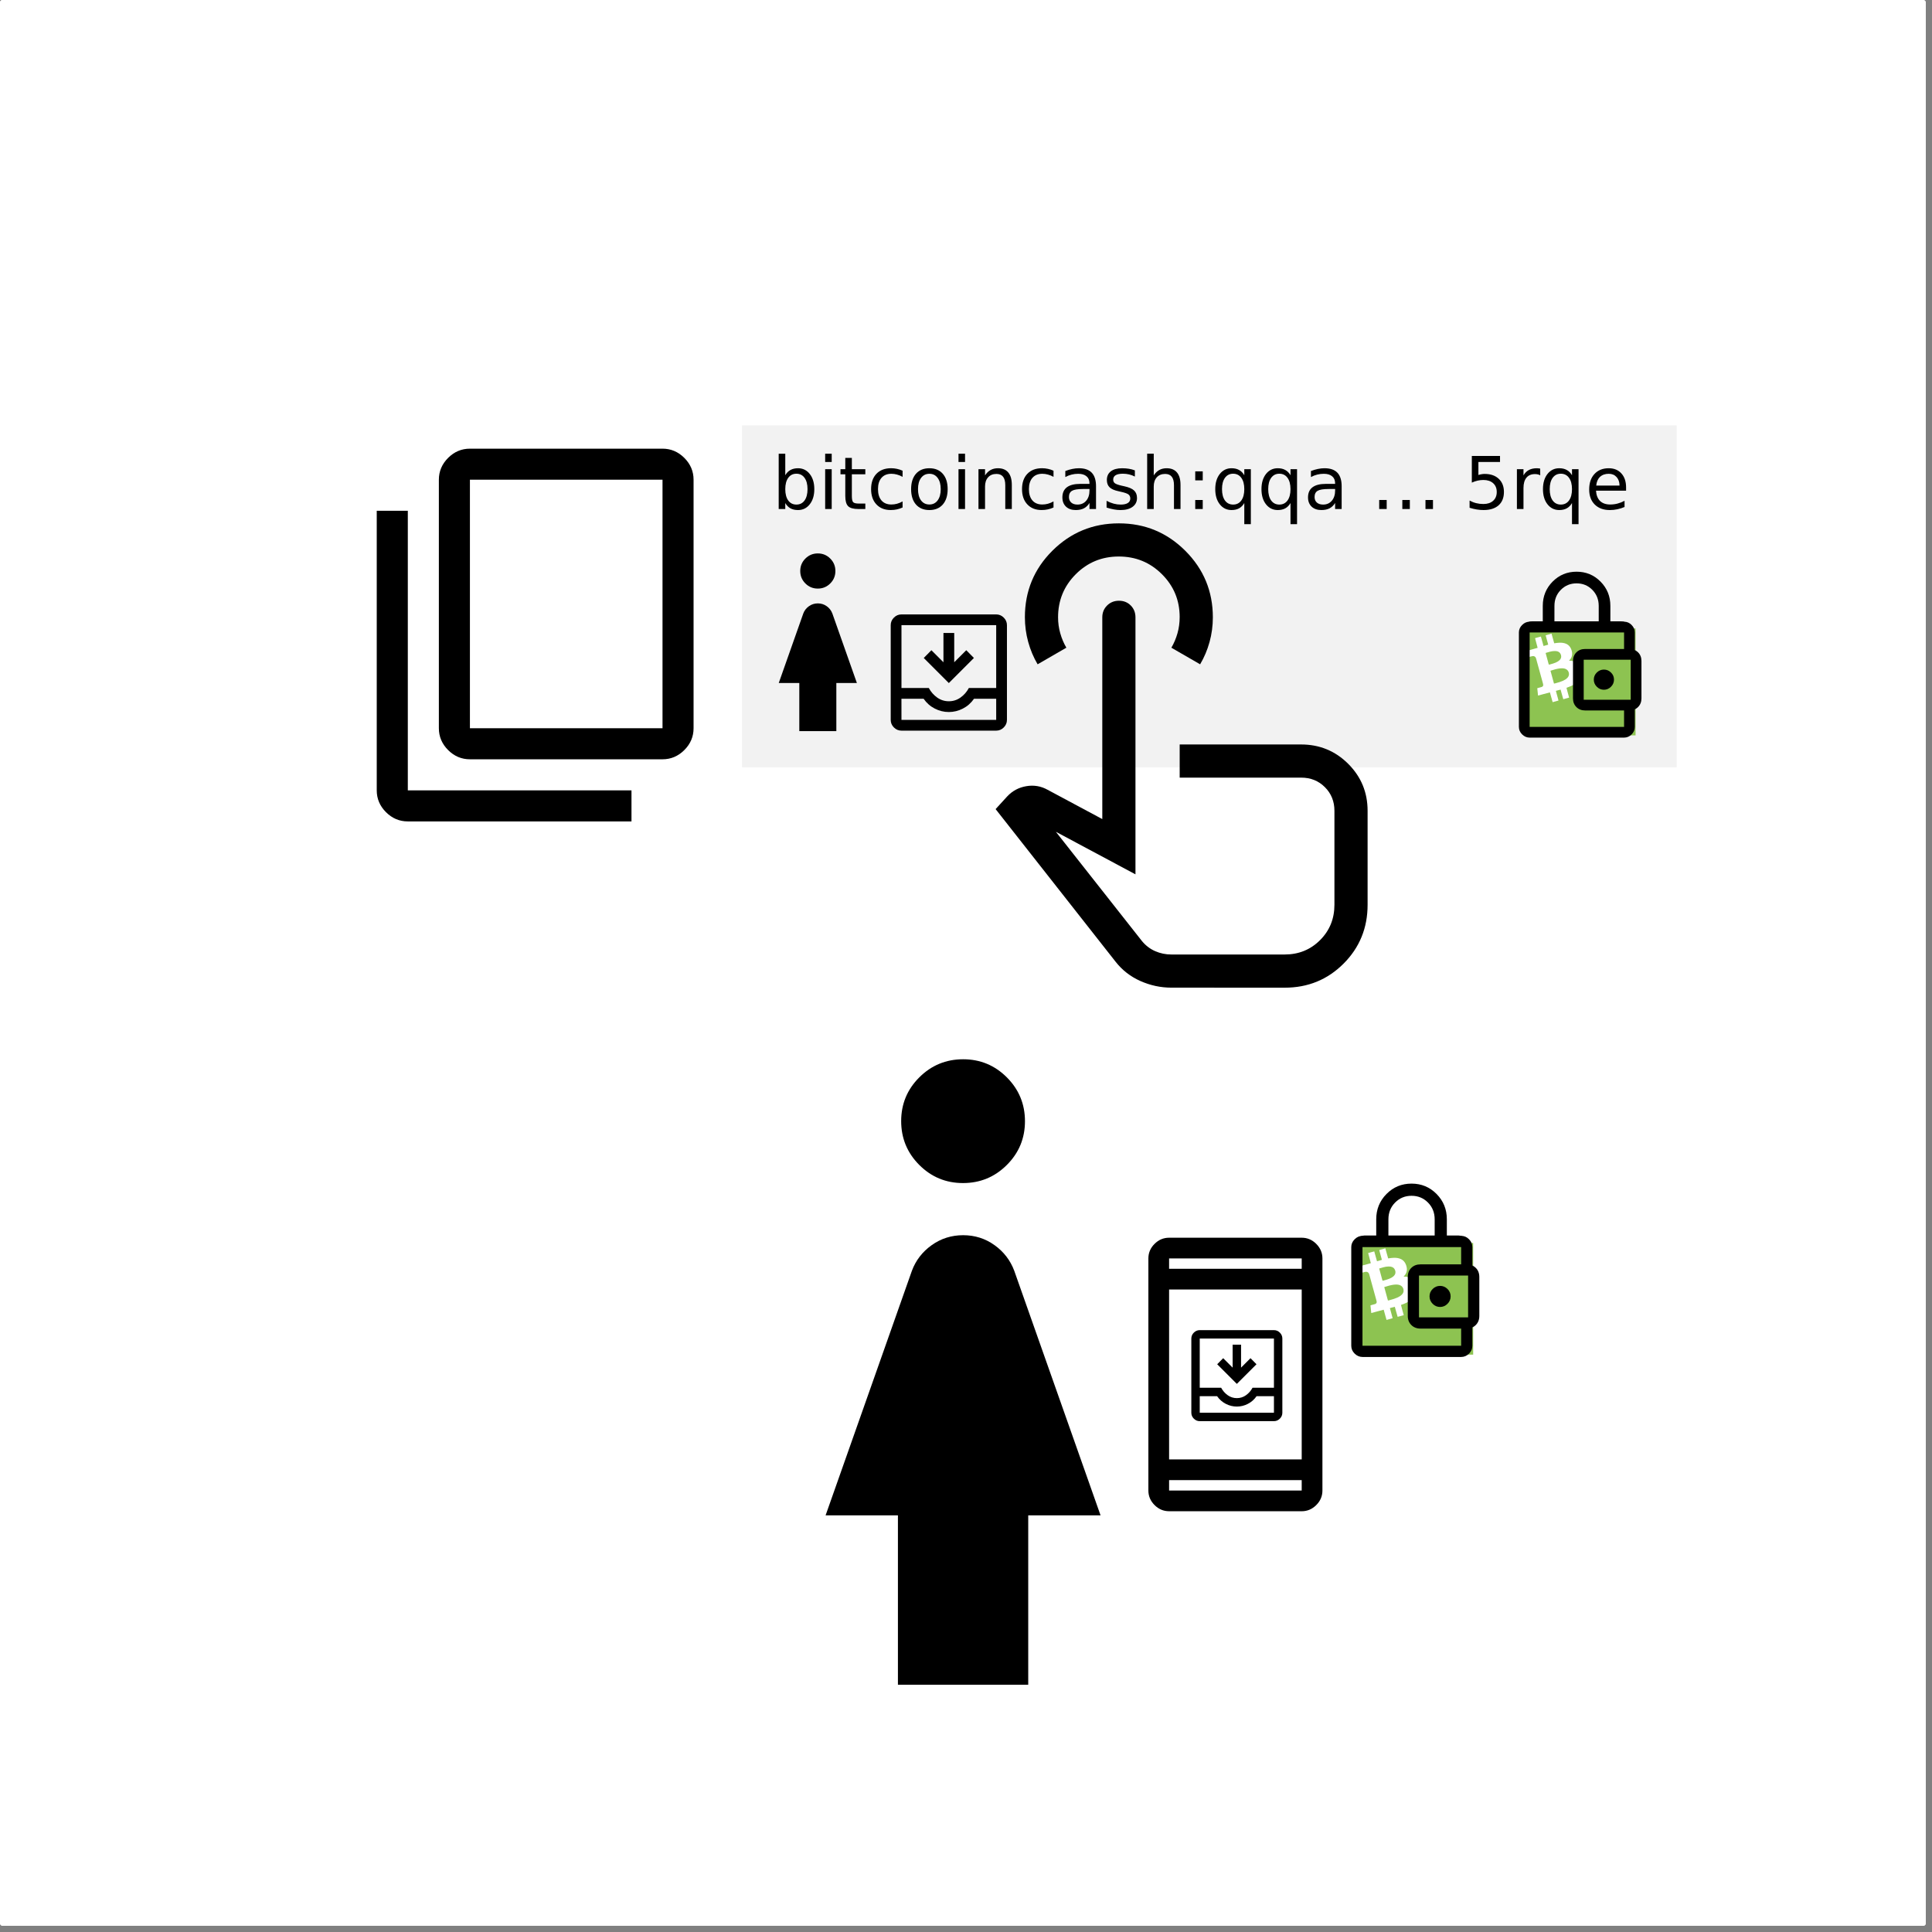 <?xml version="1.0" encoding="UTF-8" standalone="no"?>
<svg
   xmlns:dc="http://purl.org/dc/elements/1.1/"
   xmlns:cc="http://creativecommons.org/ns#"
   xmlns:rdf="http://www.w3.org/1999/02/22-rdf-syntax-ns#"
   xmlns:svg="http://www.w3.org/2000/svg"
   xmlns="http://www.w3.org/2000/svg"
   xmlns:sodipodi="http://sodipodi.sourceforge.net/DTD/sodipodi-0.dtd"
   xmlns:inkscape="http://www.inkscape.org/namespaces/inkscape"
   width="400"
   height="400"
   version="1.1"
   viewBox="0 0 105.83 105.83"
   id="svg8538"
   sodipodi:docname="08.svg"
   inkscape:version="1.0.2 (e86c870879, 2021-01-15)">
  <rect x="0" y="0" width="105.83" height="105.83" fill="#808080" stroke="none"/>
  <defs
     id="defs8542" />
  <sodipodi:namedview
     pagecolor="#ffffff"
     bordercolor="#666666"
     borderopacity="1"
     objecttolerance="10"
     gridtolerance="10"
     guidetolerance="10"
     inkscape:pageopacity="0"
     inkscape:pageshadow="2"
     inkscape:window-width="1786"
     inkscape:window-height="986"
     id="namedview8540"
     showgrid="false"
     inkscape:zoom="1.3862385"
     inkscape:cx="218.77765"
     inkscape:cy="215.98079"
     inkscape:window-x="0"
     inkscape:window-y="0"
     inkscape:window-maximized="0"
     inkscape:current-layer="svg8538"
     inkscape:document-rotation="0" />
  <rect
     style="display:inline;fill:#ffffff;fill-opacity:1;stroke:none;stroke-width:0.342;stroke-linejoin:round;stroke-miterlimit:4;stroke-dasharray:none;stroke-dashoffset:7.35;stroke-opacity:1"
     id="rect49606"
     width="105.488"
     height="105.488"
     x="0"
     y="0"
     ry="0.133" />
  <rect
     width="105.49"
     height="105.49"
     ry=".133"
     fill="#fff"
     id="rect8462"
     style="fill:#ffffff" />
  <rect
     style="fill:#f2f2f2;stroke:none;stroke-width:0.218;stroke-linejoin:round;stroke-dashoffset:7.35;stroke-opacity:0.722"
     id="rect900"
     width="51.198"
     height="18.734"
     x="40.646"
     y="23.299" />
  <path
     d="m52.751 64.805q-1.406 0-2.397-0.994-0.99-0.994-0.99-2.4t0.994-2.397q0.994-0.99 2.4-0.99t2.397 0.994q0.99 0.994 0.99 2.4 0 1.406-0.994 2.397-0.994 0.99-2.4 0.99zm-3.565 27.481v-9.279h-3.962l4.729-13.401q0.321-0.857 1.084-1.401 0.763-0.544 1.722-0.544 0.959 0 1.718 0.544 0.758 0.544 1.08 1.401l4.729 13.401h-3.962v9.279z"
     stroke-width=".054"
     id="path8478" />
  <path
     d="m 64.04,82.781 q -0.46,0 -0.797,-0.338 -0.338,-0.338 -0.338,-0.797 V 68.934 q 0,-0.46 0.338,-0.797 0.338,-0.338 0.797,-0.338 h 7.264 q 0.46,0 0.797,0.338 0.338,0.338 0.338,0.797 v 12.713 q 0,0.46 -0.338,0.797 -0.338,0.338 -0.797,0.338 z m 0,-1.703 v 0.568 h 7.264 v -0.568 z m 0,-1.135 h 7.264 v -9.308 h -7.264 z m 0,-10.443 h 7.264 v -0.568 h -7.264 z m 0,0 v -0.568 z m 0,11.578 v 0.568 z"
     stroke-width="0.801"
     id="path8480" />
  <path
     d="m 65.719,77.847 q -0.187,0 -0.324,-0.137 -0.137,-0.137 -0.137,-0.324 v -4.064 q 0,-0.187 0.137,-0.324 0.137,-0.137 0.324,-0.137 h 4.064 q 0.187,0 0.324,0.137 0.137,0.137 0.137,0.324 v 4.064 q 0,0.187 -0.137,0.324 -0.137,0.137 -0.324,0.137 z m 0,-0.462 h 4.064 v -0.905 h -0.951 q -0.189,0.272 -0.477,0.42 -0.287,0.148 -0.604,0.148 -0.316,0 -0.604,-0.148 -0.287,-0.148 -0.477,-0.42 h -0.951 z m 2.033,-0.799 q 0.276,0 0.5,-0.159 0.224,-0.159 0.358,-0.409 h 1.173 v -2.697 h -4.064 v 2.697 h 1.173 q 0.134,0.249 0.359,0.409 0.225,0.159 0.501,0.159 z m -0.001,-0.78 -1.076,-1.076 0.328,-0.332 0.517,0.517 v -1.256 h 0.462 v 1.256 l 0.517,-0.517 0.328,0.332 z m -2.032,1.579 h 4.064 z"
     stroke-width="0.007"
     id="path8530" />
  <path
     d="m 25.741,41.592 q -0.689,0 -1.195,-0.506 -0.506,-0.506 -0.506,-1.195 v -13.613 q 0,-0.689 0.506,-1.195 0.506,-0.506 1.195,-0.506 h 10.55 q 0.689,0 1.195,0.506 0.506,0.506 0.506,1.195 v 13.613 q 0,0.689 -0.506,1.195 -0.506,0.506 -1.195,0.506 z m 0,-1.702 h 10.55 v -13.613 h -10.55 z m -3.403,5.105 q -0.689,0 -1.195,-0.506 -0.506,-0.506 -0.506,-1.195 v -15.315 h 1.702 v 15.315 h 12.252 v 1.702 z m 3.403,-5.105 v -13.613 z"
     stroke-width="0.026"
     id="path8536" />
  <g
     id="g9985-3"
     transform="matrix(0.396,0,0,0.396,26.785,60.853)">
    <g
       id="g9973-6">
      <path
         d="m 124.414,17.231 h 6.4 v -2.24 c 0,-0.921 -0.309,-1.692 -0.926,-2.316 -0.618,-0.623 -1.375,-0.935 -2.273,-0.935 -0.898,0 -1.656,0.312 -2.273,0.935 -0.618,0.623 -0.926,1.395 -0.926,2.316 z m 4.581,14.045 h -7.781 c -0.443,0 -0.835,-0.17 -1.175,-0.509 -0.34,-0.34 -0.509,-0.731 -0.509,-1.175 V 18.915 c 0,-0.443 0.17,-0.835 0.509,-1.175 0.34,-0.34 0.731,-0.509 1.175,-0.509 h 1.516 v -2.24 c 0,-1.375 0.473,-2.542 1.419,-3.499 0.946,-0.957 2.101,-1.436 3.465,-1.436 1.364,0 2.519,0.479 3.465,1.436 0.946,0.957 1.419,2.123 1.419,3.499 v 2.24 h 1.516 c 0.443,0 0.835,0.17 1.175,0.509 0.34,0.34 0.509,0.731 0.509,1.175 v 1.903 c -0.247,-0.067 -0.504,-0.115 -0.77,-0.143 -0.267,-0.028 -0.571,-0.042 -0.914,-0.042 v -1.718 h -12.799 v 10.677 h 6.854 c 0.124,0.326 0.253,0.613 0.387,0.863 0.135,0.25 0.314,0.523 0.539,0.821 z m -7.781,-12.361 v 10.677 z"
         stroke-width="0.025"
         id="path26-1" />
    </g>
    <g
       transform="matrix(1.603,0,0,1.603,-11.128,-76.267)"
       id="g14-3-2">
      <g
         transform="matrix(0.01,0,0,0.01,80.698,59.929)"
         id="g58-6-7-9">
        <rect
           style="fill:#8dc351;fill-opacity:1;stroke-width:65.595;stroke-linejoin:round;stroke-dashoffset:7.35"
           id="rect3960-5-3"
           width="1000.355"
           height="963.94"
           x="116.863"
           y="-95.88" />
        <g
           transform="matrix(0.042,0,0,0.042,75.616,54.993)"
           fill="#8dc351"
           id="g52-2-9-1">
          <path
             d="m 7525,15989 c -349,-23 -745,-74 -1074,-139 -1411,-279 -2741,-944 -3806,-1903 -103,-94 -479,-466 -575,-572 -245,-266 -540,-648 -754,-974 -84,-128 -216,-339 -216,-346 0,-2 -17,-32 -38,-66 -48,-80 -130,-233 -220,-414 C 359,10611 82,9566 10,8445 -3,8240 -3,7750 10,7545 113,5935 655,4458 1610,3185 c 239,-319 428,-535 744,-850 286,-286 436,-420 706,-632 C 4666,442 6732,-162 8765,35 c 1734,169 3354,891 4645,2071 632,577 1156,1241 1589,2014 64,113 231,450 301,605 345,767 574,1625 659,2470 32,311 41,496 41,810 0,808 -118,1588 -356,2359 -526,1697 -1613,3186 -3064,4197 -1216,848 -2616,1332 -4135,1429 -181,11 -740,11 -920,-1 z"
             id="path50-9-2-9" />
        </g>
        <g
           transform="matrix(0.061,0,0,0.061,-103.828,-229.35)"
           fill="#ffffff"
           id="g56-1-2-4">
          <path
             d="m 7751,13046 c -6,-17 -62,-222 -127,-456 -195,-713 -262,-951 -266,-956 -3,-2 -398,103 -879,234 -481,131 -875,238 -877,237 -3,-3 -112,-1041 -112,-1071 0,-17 8,-23 33,-28 75,-14 558,-147 627,-172 101,-38 181,-113 204,-193 28,-95 21,-155 -43,-390 -33,-119 -139,-504 -236,-856 -97,-352 -239,-867 -315,-1145 -76,-278 -193,-703 -260,-945 -67,-242 -142,-514 -166,-605 -25,-91 -57,-185 -72,-210 -44,-77 -110,-138 -190,-177 -67,-34 -84,-38 -171,-41 -134,-6 -233,16 -734,162 -81,23 -120,30 -122,22 -7,-20 -247,-901 -249,-910 0,-4 87,-33 194,-62 107,-30 499,-138 870,-241 371,-102 678,-189 682,-192 4,-3 -81,-323 -188,-711 -107,-388 -192,-710 -190,-715 2,-6 28,-17 57,-24 30,-8 222,-61 428,-117 206,-57 376,-103 377,-101 1,1 88,315 193,697 106,382 194,696 196,698 2,2 137,-35 302,-83 164,-48 318,-92 343,-100 35,-10 44,-17 42,-31 -2,-11 -87,-320 -188,-689 -101,-368 -184,-674 -184,-680 0,-9 858,-250 865,-243 2,2 91,322 198,711 107,389 196,710 199,712 2,3 42,-2 89,-10 416,-74 899,-94 1184,-51 672,104 1078,440 1283,1061 196,592 97,1085 -302,1499 l -73,76 h 118 c 828,0 1344,393 1564,1190 130,470 135,910 15,1273 -41,126 -137,313 -218,427 -145,205 -419,444 -699,612 -277,166 -754,378 -1083,483 -30,10 -58,20 -62,24 -4,3 71,290 166,636 96,347 185,671 198,721 l 25,91 -426,117 c -234,64 -431,116 -436,116 -6,0 -98,-318 -204,-707 -107,-390 -195,-709 -196,-710 -1,-2 -143,35 -316,81 -173,46 -329,87 -346,91 -18,3 -33,12 -33,18 0,11 16,68 259,952 71,259 128,471 126,473 -1,1 -196,56 -433,121 l -431,118 z m 442,-2762 c 928,-243 1429,-470 1733,-785 93,-98 132,-151 179,-252 54,-113 70,-186 69,-317 0,-211 -79,-419 -214,-563 -317,-339 -883,-384 -1824,-143 -226,58 -696,197 -696,207 0,4 117,433 260,953 143,520 260,948 260,951 0,10 22,5 233,-51 z M 7391,7495 c 657,-172 1015,-321 1295,-540 97,-76 161,-145 225,-243 60,-91 87,-161 107,-277 19,-113 7,-234 -39,-369 -102,-305 -310,-473 -660,-532 -82,-13 -140,-16 -298,-11 -227,6 -400,32 -681,103 -171,42 -609,170 -618,179 -4,4 126,484 431,1588 24,87 46,147 53,147 6,0 90,-20 185,-45 z"
             fill="#ffffff"
             id="path54-2-8-7" />
        </g>
      </g>
      <path
         d="m 89.015,64.495 q 0.368,0 0.639,-0.271 0.271,-0.271 0.271,-0.643 0,-0.373 -0.271,-0.639 -0.271,-0.266 -0.639,-0.266 -0.368,0 -0.639,0.266 -0.271,0.266 -0.271,0.639 0,0.372 0.271,0.643 0.271,0.271 0.639,0.271 z m -6.696,2.835 v 0.513 -8.514 z m 0,1.48 q -0.382,0 -0.675,-0.288 -0.293,-0.288 -0.293,-0.68 v -8.514 q 0,-0.382 0.293,-0.675 0.293,-0.293 0.675,-0.293 h 8.514 q 0.392,0 0.68,0.293 0.288,0.293 0.288,0.675 v 1.78 h -0.968 v -1.78 h -8.514 v 8.514 h 8.514 v -1.771 h 0.968 v 1.771 q 0,0.392 -0.288,0.68 -0.288,0.288 -0.68,0.288 z m 5.012,-2.448 q -0.489,0 -0.796,-0.307 -0.307,-0.307 -0.307,-0.786 v -3.357 q 0,-0.489 0.307,-0.791 0.307,-0.302 0.796,-0.302 h 3.967 q 0.489,0 0.796,0.302 0.307,0.302 0.307,0.791 v 3.357 q 0,0.479 -0.307,0.786 -0.307,0.307 -0.796,0.307 z m 4.102,-0.968 v -3.609 h -4.238 v 3.609 z"
         stroke-width="0.015"
         id="path12-9-8" />
    </g>
  </g>
  <path
     d="m 44.797,32.241 q -0.4,0 -0.681,-0.282 -0.281,-0.282 -0.281,-0.682 0,-0.4 0.282,-0.681 0.282,-0.281 0.682,-0.281 0.4,0 0.681,0.282 0.281,0.282 0.281,0.682 0,0.4 -0.282,0.681 -0.282,0.281 -0.682,0.281 z m -1.013,7.809 V 37.413 h -1.126 l 1.344,-3.808 q 0.091,-0.243 0.308,-0.398 0.217,-0.155 0.489,-0.155 0.273,0 0.488,0.155 0.216,0.155 0.307,0.398 l 1.344,3.808 h -1.126 v 2.637 z"
     stroke-width="0.015"
     id="path8466-2" />
  <path
     d="m 49.38,40.023 q -0.239,0 -0.414,-0.175 -0.175,-0.175 -0.175,-0.414 v -5.189 q 0,-0.239 0.175,-0.414 0.175,-0.175 0.414,-0.175 h 5.189 q 0.239,0 0.414,0.175 0.175,0.175 0.175,0.414 v 5.189 q 0,0.239 -0.175,0.414 -0.175,0.175 -0.414,0.175 z m 0,-0.59 h 5.189 v -1.156 h -1.215 q -0.242,0.348 -0.609,0.537 -0.367,0.189 -0.771,0.189 -0.404,0 -0.771,-0.189 -0.367,-0.189 -0.609,-0.537 h -1.215 z m 2.596,-1.02 q 0.352,0 0.638,-0.203 0.286,-0.203 0.457,-0.522 h 1.498 v -3.444 h -5.189 v 3.444 h 1.498 q 0.171,0.318 0.458,0.522 0.287,0.203 0.64,0.203 z m -0.001,-0.997 -1.374,-1.374 0.419,-0.425 0.66,0.66 v -1.604 h 0.59 v 1.604 l 0.66,-0.66 0.419,0.425 z m -2.595,2.017 h 5.189 z"
     stroke-width="0.009"
     id="path8534-0" />
  <g
     id="g9985-6"
     transform="matrix(0.379,0,0,0.379,37.995,27.505)"
     inkscape:transform-center-x="-5.8172964"
     inkscape:transform-center-y="1.0487533">
    <g
       id="g9973-8">
      <path
         d="m 124.414,17.231 h 6.4 v -2.24 c 0,-0.921 -0.309,-1.692 -0.926,-2.316 -0.618,-0.623 -1.375,-0.935 -2.273,-0.935 -0.898,0 -1.656,0.312 -2.273,0.935 -0.618,0.623 -0.926,1.395 -0.926,2.316 z m 4.581,14.045 h -7.781 c -0.443,0 -0.835,-0.17 -1.175,-0.509 -0.34,-0.34 -0.509,-0.731 -0.509,-1.175 V 18.915 c 0,-0.443 0.17,-0.835 0.509,-1.175 0.34,-0.34 0.731,-0.509 1.175,-0.509 h 1.516 v -2.24 c 0,-1.375 0.473,-2.542 1.419,-3.499 0.946,-0.957 2.101,-1.436 3.465,-1.436 1.364,0 2.519,0.479 3.465,1.436 0.946,0.957 1.419,2.123 1.419,3.499 v 2.24 h 1.516 c 0.443,0 0.835,0.17 1.175,0.509 0.34,0.34 0.509,0.731 0.509,1.175 v 1.903 c -0.247,-0.067 -0.504,-0.115 -0.77,-0.143 -0.267,-0.028 -0.571,-0.042 -0.914,-0.042 v -1.718 h -12.799 v 10.677 h 6.854 c 0.124,0.326 0.253,0.613 0.387,0.863 0.135,0.25 0.314,0.523 0.539,0.821 z m -7.781,-12.361 v 10.677 z"
         stroke-width="0.025"
         id="path26-9" />
    </g>
    <g
       transform="matrix(1.603,0,0,1.603,-11.128,-76.267)"
       id="g14-3-9">
      <g
         transform="matrix(0.01,0,0,0.01,80.698,59.929)"
         id="g58-6-7-2">
        <rect
           style="fill:#8dc351;fill-opacity:1;stroke-width:65.595;stroke-linejoin:round;stroke-dashoffset:7.35"
           id="rect3960-5-6"
           width="1000.355"
           height="963.94"
           x="116.863"
           y="-95.88" />
        <g
           transform="matrix(0.042,0,0,0.042,75.616,54.993)"
           fill="#8dc351"
           id="g52-2-9-6">
          <path
             d="m 7525,15989 c -349,-23 -745,-74 -1074,-139 -1411,-279 -2741,-944 -3806,-1903 -103,-94 -479,-466 -575,-572 -245,-266 -540,-648 -754,-974 -84,-128 -216,-339 -216,-346 0,-2 -17,-32 -38,-66 -48,-80 -130,-233 -220,-414 C 359,10611 82,9566 10,8445 -3,8240 -3,7750 10,7545 113,5935 655,4458 1610,3185 c 239,-319 428,-535 744,-850 286,-286 436,-420 706,-632 C 4666,442 6732,-162 8765,35 c 1734,169 3354,891 4645,2071 632,577 1156,1241 1589,2014 64,113 231,450 301,605 345,767 574,1625 659,2470 32,311 41,496 41,810 0,808 -118,1588 -356,2359 -526,1697 -1613,3186 -3064,4197 -1216,848 -2616,1332 -4135,1429 -181,11 -740,11 -920,-1 z"
             id="path50-9-2-4" />
        </g>
        <g
           transform="matrix(0.061,0,0,0.061,-103.828,-229.35)"
           fill="#ffffff"
           id="g56-1-2-9">
          <path
             d="m 7751,13046 c -6,-17 -62,-222 -127,-456 -195,-713 -262,-951 -266,-956 -3,-2 -398,103 -879,234 -481,131 -875,238 -877,237 -3,-3 -112,-1041 -112,-1071 0,-17 8,-23 33,-28 75,-14 558,-147 627,-172 101,-38 181,-113 204,-193 28,-95 21,-155 -43,-390 -33,-119 -139,-504 -236,-856 -97,-352 -239,-867 -315,-1145 -76,-278 -193,-703 -260,-945 -67,-242 -142,-514 -166,-605 -25,-91 -57,-185 -72,-210 -44,-77 -110,-138 -190,-177 -67,-34 -84,-38 -171,-41 -134,-6 -233,16 -734,162 -81,23 -120,30 -122,22 -7,-20 -247,-901 -249,-910 0,-4 87,-33 194,-62 107,-30 499,-138 870,-241 371,-102 678,-189 682,-192 4,-3 -81,-323 -188,-711 -107,-388 -192,-710 -190,-715 2,-6 28,-17 57,-24 30,-8 222,-61 428,-117 206,-57 376,-103 377,-101 1,1 88,315 193,697 106,382 194,696 196,698 2,2 137,-35 302,-83 164,-48 318,-92 343,-100 35,-10 44,-17 42,-31 -2,-11 -87,-320 -188,-689 -101,-368 -184,-674 -184,-680 0,-9 858,-250 865,-243 2,2 91,322 198,711 107,389 196,710 199,712 2,3 42,-2 89,-10 416,-74 899,-94 1184,-51 672,104 1078,440 1283,1061 196,592 97,1085 -302,1499 l -73,76 h 118 c 828,0 1344,393 1564,1190 130,470 135,910 15,1273 -41,126 -137,313 -218,427 -145,205 -419,444 -699,612 -277,166 -754,378 -1083,483 -30,10 -58,20 -62,24 -4,3 71,290 166,636 96,347 185,671 198,721 l 25,91 -426,117 c -234,64 -431,116 -436,116 -6,0 -98,-318 -204,-707 -107,-390 -195,-709 -196,-710 -1,-2 -143,35 -316,81 -173,46 -329,87 -346,91 -18,3 -33,12 -33,18 0,11 16,68 259,952 71,259 128,471 126,473 -1,1 -196,56 -433,121 l -431,118 z m 442,-2762 c 928,-243 1429,-470 1733,-785 93,-98 132,-151 179,-252 54,-113 70,-186 69,-317 0,-211 -79,-419 -214,-563 -317,-339 -883,-384 -1824,-143 -226,58 -696,197 -696,207 0,4 117,433 260,953 143,520 260,948 260,951 0,10 22,5 233,-51 z M 7391,7495 c 657,-172 1015,-321 1295,-540 97,-76 161,-145 225,-243 60,-91 87,-161 107,-277 19,-113 7,-234 -39,-369 -102,-305 -310,-473 -660,-532 -82,-13 -140,-16 -298,-11 -227,6 -400,32 -681,103 -171,42 -609,170 -618,179 -4,4 126,484 431,1588 24,87 46,147 53,147 6,0 90,-20 185,-45 z"
             fill="#ffffff"
             id="path54-2-8-5" />
        </g>
      </g>
      <path
         d="m 89.015,64.495 q 0.368,0 0.639,-0.271 0.271,-0.271 0.271,-0.643 0,-0.373 -0.271,-0.639 -0.271,-0.266 -0.639,-0.266 -0.368,0 -0.639,0.266 -0.271,0.266 -0.271,0.639 0,0.372 0.271,0.643 0.271,0.271 0.639,0.271 z m -6.696,2.835 v 0.513 -8.514 z m 0,1.48 q -0.382,0 -0.675,-0.288 -0.293,-0.288 -0.293,-0.68 v -8.514 q 0,-0.382 0.293,-0.675 0.293,-0.293 0.675,-0.293 h 8.514 q 0.392,0 0.68,0.293 0.288,0.293 0.288,0.675 v 1.78 h -0.968 v -1.78 h -8.514 v 8.514 h 8.514 v -1.771 h 0.968 v 1.771 q 0,0.392 -0.288,0.68 -0.288,0.288 -0.68,0.288 z m 5.012,-2.448 q -0.489,0 -0.796,-0.307 -0.307,-0.307 -0.307,-0.786 v -3.357 q 0,-0.489 0.307,-0.791 0.307,-0.302 0.796,-0.302 h 3.967 q 0.489,0 0.796,0.302 0.307,0.302 0.307,0.791 v 3.357 q 0,0.479 -0.307,0.786 -0.307,0.307 -0.796,0.307 z m 4.102,-0.968 v -3.609 h -4.238 v 3.609 z"
         stroke-width="0.015"
         id="path12-9-0" />
    </g>
  </g>
  <g
     stroke-width="0.265"
     aria-label="bitcoincash:qqa ... 5rqe"
     id="g52"
     transform="matrix(0.471,0,0,0.471,40.828,-3.899)">
    <path
       d="m 7.232,65.166 q 0,-0.839 -0.347,-1.315 -0.343,-0.48 -0.947,-0.48 -0.604,0 -0.951,0.48 -0.343,0.475 -0.343,1.315 0,0.839 0.343,1.319 0.347,0.475 0.951,0.475 0.604,0 0.947,-0.475 Q 7.232,66.005 7.232,65.166 Z m -2.588,-1.616 q 0.24,-0.413 0.604,-0.612 0.368,-0.203 0.876,-0.203 0.843,0 1.368,0.67 0.529,0.67 0.529,1.761 0,1.091 -0.529,1.761 -0.525,0.67 -1.368,0.67 -0.508,0 -0.876,-0.198 -0.364,-0.203 -0.604,-0.616 v 0.695 H 3.879 v -6.433 H 4.644 Z"
       id="path8" />
    <path
       d="m 9.283,62.846 h 0.761 v 4.63 H 9.283 Z m 0,-1.802 h 0.761 v 0.963 H 9.283 Z"
       id="path10" />
    <path
       d="m 12.387,61.532 v 1.315 h 1.567 v 0.591 H 12.387 v 2.514 q 0,0.566 0.153,0.728 0.157,0.161 0.633,0.161 h 0.781 v 0.637 h -0.781 q -0.881,0 -1.215,-0.327 -0.335,-0.331 -0.335,-1.199 v -2.514 h -0.558 v -0.591 h 0.558 v -1.315 z"
       id="path12" />
    <path
       d="m 18.287,63.024 v 0.711 q -0.322,-0.178 -0.649,-0.265 -0.322,-0.091 -0.653,-0.091 -0.74,0 -1.149,0.471 -0.409,0.467 -0.409,1.315 0,0.847 0.409,1.319 0.409,0.467 1.149,0.467 0.331,0 0.653,-0.087 0.327,-0.091 0.649,-0.269 v 0.703 q -0.318,0.149 -0.661,0.223 -0.339,0.074 -0.723,0.074 -1.046,0 -1.662,-0.657 -0.616,-0.657 -0.616,-1.774 0,-1.133 0.62,-1.782 0.624,-0.649 1.707,-0.649 0.351,0 0.686,0.074 0.335,0.07 0.649,0.215 z"
       id="path14" />
    <path
       d="m 21.404,63.38 q -0.612,0 -0.967,0.48 -0.356,0.475 -0.356,1.306 0,0.831 0.351,1.31 0.356,0.475 0.972,0.475 0.608,0 0.963,-0.48 0.356,-0.48 0.356,-1.306 0,-0.823 -0.356,-1.302 -0.356,-0.484 -0.963,-0.484 z m 0,-0.645 q 0.992,0 1.559,0.645 0.566,0.645 0.566,1.786 0,1.137 -0.566,1.786 -0.566,0.645 -1.559,0.645 -0.996,0 -1.563,-0.645 -0.562,-0.649 -0.562,-1.786 0,-1.141 0.562,-1.786 0.566,-0.645 1.563,-0.645 z"
       id="path16" />
    <path
       d="m 24.79,62.846 h 0.761 v 4.63 H 24.79 Z m 0,-1.802 h 0.761 v 0.963 H 24.79 Z"
       id="path18" />
    <path
       d="m 30.991,64.682 v 2.795 h -0.761 v -2.77 q 0,-0.657 -0.256,-0.984 -0.256,-0.327 -0.769,-0.327 -0.616,0 -0.972,0.393 -0.356,0.393 -0.356,1.071 v 2.617 H 27.113 v -4.63 h 0.765 v 0.719 q 0.273,-0.418 0.641,-0.624 0.372,-0.207 0.856,-0.207 0.798,0 1.207,0.496 0.409,0.492 0.409,1.451 z"
       id="path20" />
    <path
       d="m 35.84,63.024 v 0.711 q -0.322,-0.178 -0.649,-0.265 -0.322,-0.091 -0.653,-0.091 -0.74,0 -1.149,0.471 -0.409,0.467 -0.409,1.315 0,0.847 0.409,1.319 0.409,0.467 1.149,0.467 0.331,0 0.653,-0.087 0.327,-0.091 0.649,-0.269 v 0.703 q -0.318,0.149 -0.661,0.223 -0.339,0.074 -0.723,0.074 -1.046,0 -1.662,-0.657 -0.616,-0.657 -0.616,-1.774 0,-1.133 0.62,-1.782 0.624,-0.649 1.707,-0.649 0.351,0 0.686,0.074 0.335,0.07 0.649,0.215 z"
       id="path22" />
    <path
       d="m 39.267,65.149 q -0.922,0 -1.277,0.211 -0.355,0.211 -0.356,0.719 0,0.405 0.265,0.645 0.269,0.236 0.728,0.236 0.633,0 1.013,-0.446 0.384,-0.451 0.384,-1.195 v -0.17 z m 1.517,-0.314 v 2.642 h -0.761 v -0.703 q -0.26,0.422 -0.649,0.624 -0.389,0.198 -0.951,0.198 -0.711,0 -1.133,-0.397 -0.418,-0.401 -0.418,-1.071 0,-0.781 0.521,-1.178 0.525,-0.397 1.563,-0.397 h 1.067 v -0.074 q 0,-0.525 -0.347,-0.81 -0.343,-0.289 -0.967,-0.289 -0.397,0 -0.773,0.095 -0.376,0.095 -0.723,0.285 v -0.703 q 0.418,-0.161 0.81,-0.24 0.393,-0.083 0.765,-0.083 1.005,0 1.501,0.521 0.496,0.521 0.496,1.579 z"
       id="path24" />
    <path
       d="m 45.303,62.983 v 0.719 q -0.322,-0.165 -0.67,-0.248 -0.347,-0.083 -0.719,-0.083 -0.566,0 -0.852,0.174 -0.281,0.174 -0.281,0.521 0,0.265 0.203,0.418 0.203,0.149 0.814,0.285 l 0.26,0.058 q 0.81,0.174 1.149,0.492 0.343,0.314 0.343,0.881 0,0.645 -0.513,1.021 -0.508,0.376 -1.401,0.376 -0.372,0 -0.777,-0.074 -0.401,-0.07 -0.847,-0.215 v -0.785 q 0.422,0.219 0.831,0.331 0.409,0.107 0.81,0.107 0.537,0 0.827,-0.182 0.289,-0.186 0.289,-0.521 0,-0.31 -0.211,-0.475 -0.207,-0.165 -0.914,-0.318 l -0.265,-0.062 q -0.707,-0.149 -1.021,-0.455 -0.314,-0.31 -0.314,-0.847 0,-0.653 0.463,-1.009 0.463,-0.356 1.315,-0.356 0.422,0 0.794,0.062 0.372,0.062 0.686,0.186 z"
       id="path26-4" />
    <path
       d="m 50.611,64.682 v 2.795 h -0.761 v -2.77 q 0,-0.657 -0.256,-0.984 -0.256,-0.327 -0.769,-0.327 -0.616,0 -0.972,0.393 -0.356,0.393 -0.356,1.071 v 2.617 h -0.765 v -6.433 H 47.498 v 2.522 q 0.273,-0.418 0.641,-0.624 0.372,-0.207 0.856,-0.207 0.798,0 1.207,0.496 0.409,0.492 0.409,1.451 z"
       id="path28" />
    <path
       d="m 52.323,66.426 h 0.872 v 1.05 H 52.323 Z m 0,-3.328 h 0.872 v 1.05 H 52.323 Z"
       id="path30" />
    <path
       d="m 55.436,65.166 q 0,0.839 0.343,1.319 0.347,0.475 0.951,0.475 0.604,0 0.951,-0.475 0.347,-0.48 0.347,-1.319 0,-0.839 -0.347,-1.315 -0.347,-0.48 -0.951,-0.48 -0.604,0 -0.951,0.48 Q 55.436,64.327 55.436,65.166 Z m 2.592,1.616 q -0.24,0.413 -0.608,0.616 -0.364,0.198 -0.876,0.198 -0.839,0 -1.368,-0.67 -0.525,-0.67 -0.525,-1.761 0,-1.091 0.525,-1.761 0.529,-0.67 1.368,-0.67 0.513,0 0.876,0.203 0.368,0.198 0.608,0.612 v -0.703 h 0.761 v 6.391 H 58.028 Z"
       id="path32" />
    <path
       d="m 60.81,65.166 q 0,0.839 0.343,1.319 0.347,0.475 0.951,0.475 0.604,0 0.951,-0.475 0.347,-0.48 0.347,-1.319 0,-0.839 -0.347,-1.315 -0.347,-0.48 -0.951,-0.48 -0.604,0 -0.951,0.48 Q 60.81,64.327 60.81,65.166 Z m 2.592,1.616 q -0.24,0.413 -0.608,0.616 -0.364,0.198 -0.876,0.198 -0.839,0 -1.368,-0.67 -0.525,-0.67 -0.525,-1.761 0,-1.091 0.525,-1.761 0.529,-0.67 1.368,-0.67 0.513,0 0.876,0.203 0.368,0.198 0.608,0.612 v -0.703 h 0.761 v 6.391 H 63.402 Z"
       id="path34" />
    <path
       d="m 67.834,65.149 q -0.922,0 -1.277,0.211 -0.355,0.211 -0.356,0.719 0,0.405 0.265,0.645 0.269,0.236 0.728,0.236 0.633,0 1.013,-0.446 0.384,-0.451 0.384,-1.195 v -0.17 z m 1.517,-0.314 v 2.642 h -0.761 v -0.703 q -0.26,0.422 -0.649,0.624 -0.389,0.198 -0.951,0.198 -0.711,0 -1.133,-0.397 -0.418,-0.401 -0.418,-1.071 0,-0.781 0.521,-1.178 0.525,-0.397 1.563,-0.397 h 1.067 v -0.074 q 0,-0.525 -0.347,-0.81 -0.343,-0.289 -0.967,-0.289 -0.397,0 -0.773,0.095 -0.376,0.095 -0.723,0.285 v -0.703 q 0.418,-0.161 0.81,-0.24 0.393,-0.083 0.765,-0.083 1.005,0 1.501,0.521 0.496,0.521 0.496,1.579 z"
       id="path36" />
    <path
       d="m 73.717,66.426 h 0.872 v 1.05 H 73.717 Z"
       id="path38" />
    <path
       d="m 76.408,66.426 h 0.872 v 1.05 H 76.408 Z"
       id="path40" />
    <path
       d="m 79.1,66.426 h 0.872 v 1.05 H 79.1 Z"
       id="path42" />
    <path
       d="m 84.491,61.304 h 3.278 v 0.703 h -2.514 v 1.513 q 0.182,-0.062 0.364,-0.091 0.182,-0.033 0.364,-0.033 1.034,0 1.637,0.566 0.604,0.566 0.604,1.534 0,0.996 -0.62,1.55 -0.62,0.55 -1.749,0.55 -0.389,0 -0.794,-0.066 -0.401,-0.066 -0.831,-0.198 v -0.839 q 0.372,0.203 0.769,0.302 0.397,0.099 0.839,0.099 0.715,0 1.133,-0.376 0.418,-0.376 0.418,-1.021 0,-0.645 -0.418,-1.021 -0.418,-0.376 -1.133,-0.376 -0.335,0 -0.67,0.074 -0.331,0.074 -0.678,0.232 z"
       id="path44" />
    <path
       d="m 92.445,63.557 q -0.128,-0.074 -0.281,-0.107 -0.149,-0.037 -0.331,-0.037 -0.645,0 -0.992,0.422 -0.343,0.418 -0.343,1.203 v 2.439 h -0.765 v -4.63 h 0.765 v 0.719 q 0.24,-0.422 0.624,-0.624 0.384,-0.207 0.934,-0.207 0.079,0 0.174,0.012 0.095,0.008 0.211,0.029 z"
       id="path46" />
    <path
       d="m 93.548,65.166 q 0,0.839 0.343,1.319 0.347,0.475 0.951,0.475 0.604,0 0.951,-0.475 0.347,-0.48 0.347,-1.319 0,-0.839 -0.347,-1.315 -0.347,-0.48 -0.951,-0.48 -0.604,0 -0.951,0.48 Q 93.548,64.327 93.548,65.166 Z m 2.592,1.616 q -0.24,0.413 -0.608,0.616 -0.364,0.198 -0.876,0.198 -0.839,0 -1.368,-0.67 -0.525,-0.67 -0.525,-1.761 0,-1.091 0.525,-1.761 0.529,-0.67 1.368,-0.67 0.513,0 0.876,0.203 0.368,0.198 0.608,0.612 v -0.703 h 0.761 v 6.391 H 96.14 Z"
       id="path48" />
    <path
       d="m 102.43,64.971 v 0.372 h -3.498 q 0.05,0.785 0.471,1.199 0.426,0.409 1.182,0.409 0.438,0 0.847,-0.107 0.413,-0.107 0.819,-0.322 v 0.719 q -0.409,0.174 -0.839,0.265 -0.43,0.091 -0.872,0.091 -1.108,0 -1.757,-0.645 -0.645,-0.645 -0.645,-1.745 0,-1.137 0.612,-1.802 0.616,-0.67 1.658,-0.67 0.934,0 1.476,0.604 0.546,0.599 0.546,1.633 z m -0.761,-0.223 q -0.008,-0.624 -0.351,-0.996 -0.339,-0.372 -0.901,-0.372 -0.637,0 -1.021,0.36 -0.38,0.36 -0.438,1.013 z"
       id="path50" />
  </g>
  <path
     d="m 64.165,54.101 q -0.878,0 -1.696,-0.363 -0.817,-0.363 -1.362,-1.06 L 54.537,44.321 55.173,43.625 q 0.424,-0.454 1.045,-0.56 0.621,-0.106 1.166,0.197 l 2.997,1.605 V 33.815 q 0,-0.386 0.263,-0.647 0.263,-0.261 0.651,-0.261 0.388,0 0.646,0.261 0.257,0.261 0.257,0.647 v 14.079 l -4.36,-2.331 4.723,5.995 q 0.303,0.363 0.719,0.545 0.417,0.182 0.885,0.182 h 6.207 q 1.151,0 1.938,-0.787 0.787,-0.787 0.787,-1.938 v -5.147 q 0,-0.772 -0.522,-1.294 -0.522,-0.522 -1.294,-0.522 h -6.661 v -1.817 h 6.65 q 1.518,0 2.581,1.06 1.063,1.06 1.063,2.574 v 5.147 q 0,1.907 -1.317,3.225 -1.317,1.317 -3.225,1.317 z M 56.838,36.389 q -0.335,-0.568 -0.516,-1.226 -0.181,-0.658 -0.181,-1.355 0,-2.142 1.506,-3.641 1.506,-1.499 3.642,-1.499 2.136,0 3.642,1.506 1.506,1.506 1.506,3.643 0,0.695 -0.181,1.351 -0.181,0.656 -0.516,1.221 L 64.165,35.48 q 0.212,-0.363 0.333,-0.787 0.121,-0.424 0.121,-0.893 0,-1.378 -0.972,-2.347 -0.972,-0.969 -2.362,-0.969 -1.389,0 -2.358,0.971 -0.969,0.971 -0.969,2.359 0,0.454 0.121,0.878 0.121,0.424 0.333,0.787 z m 8.629,10.143 z"
     id="path4984"
     style="stroke-width:0.03" />
</svg>
